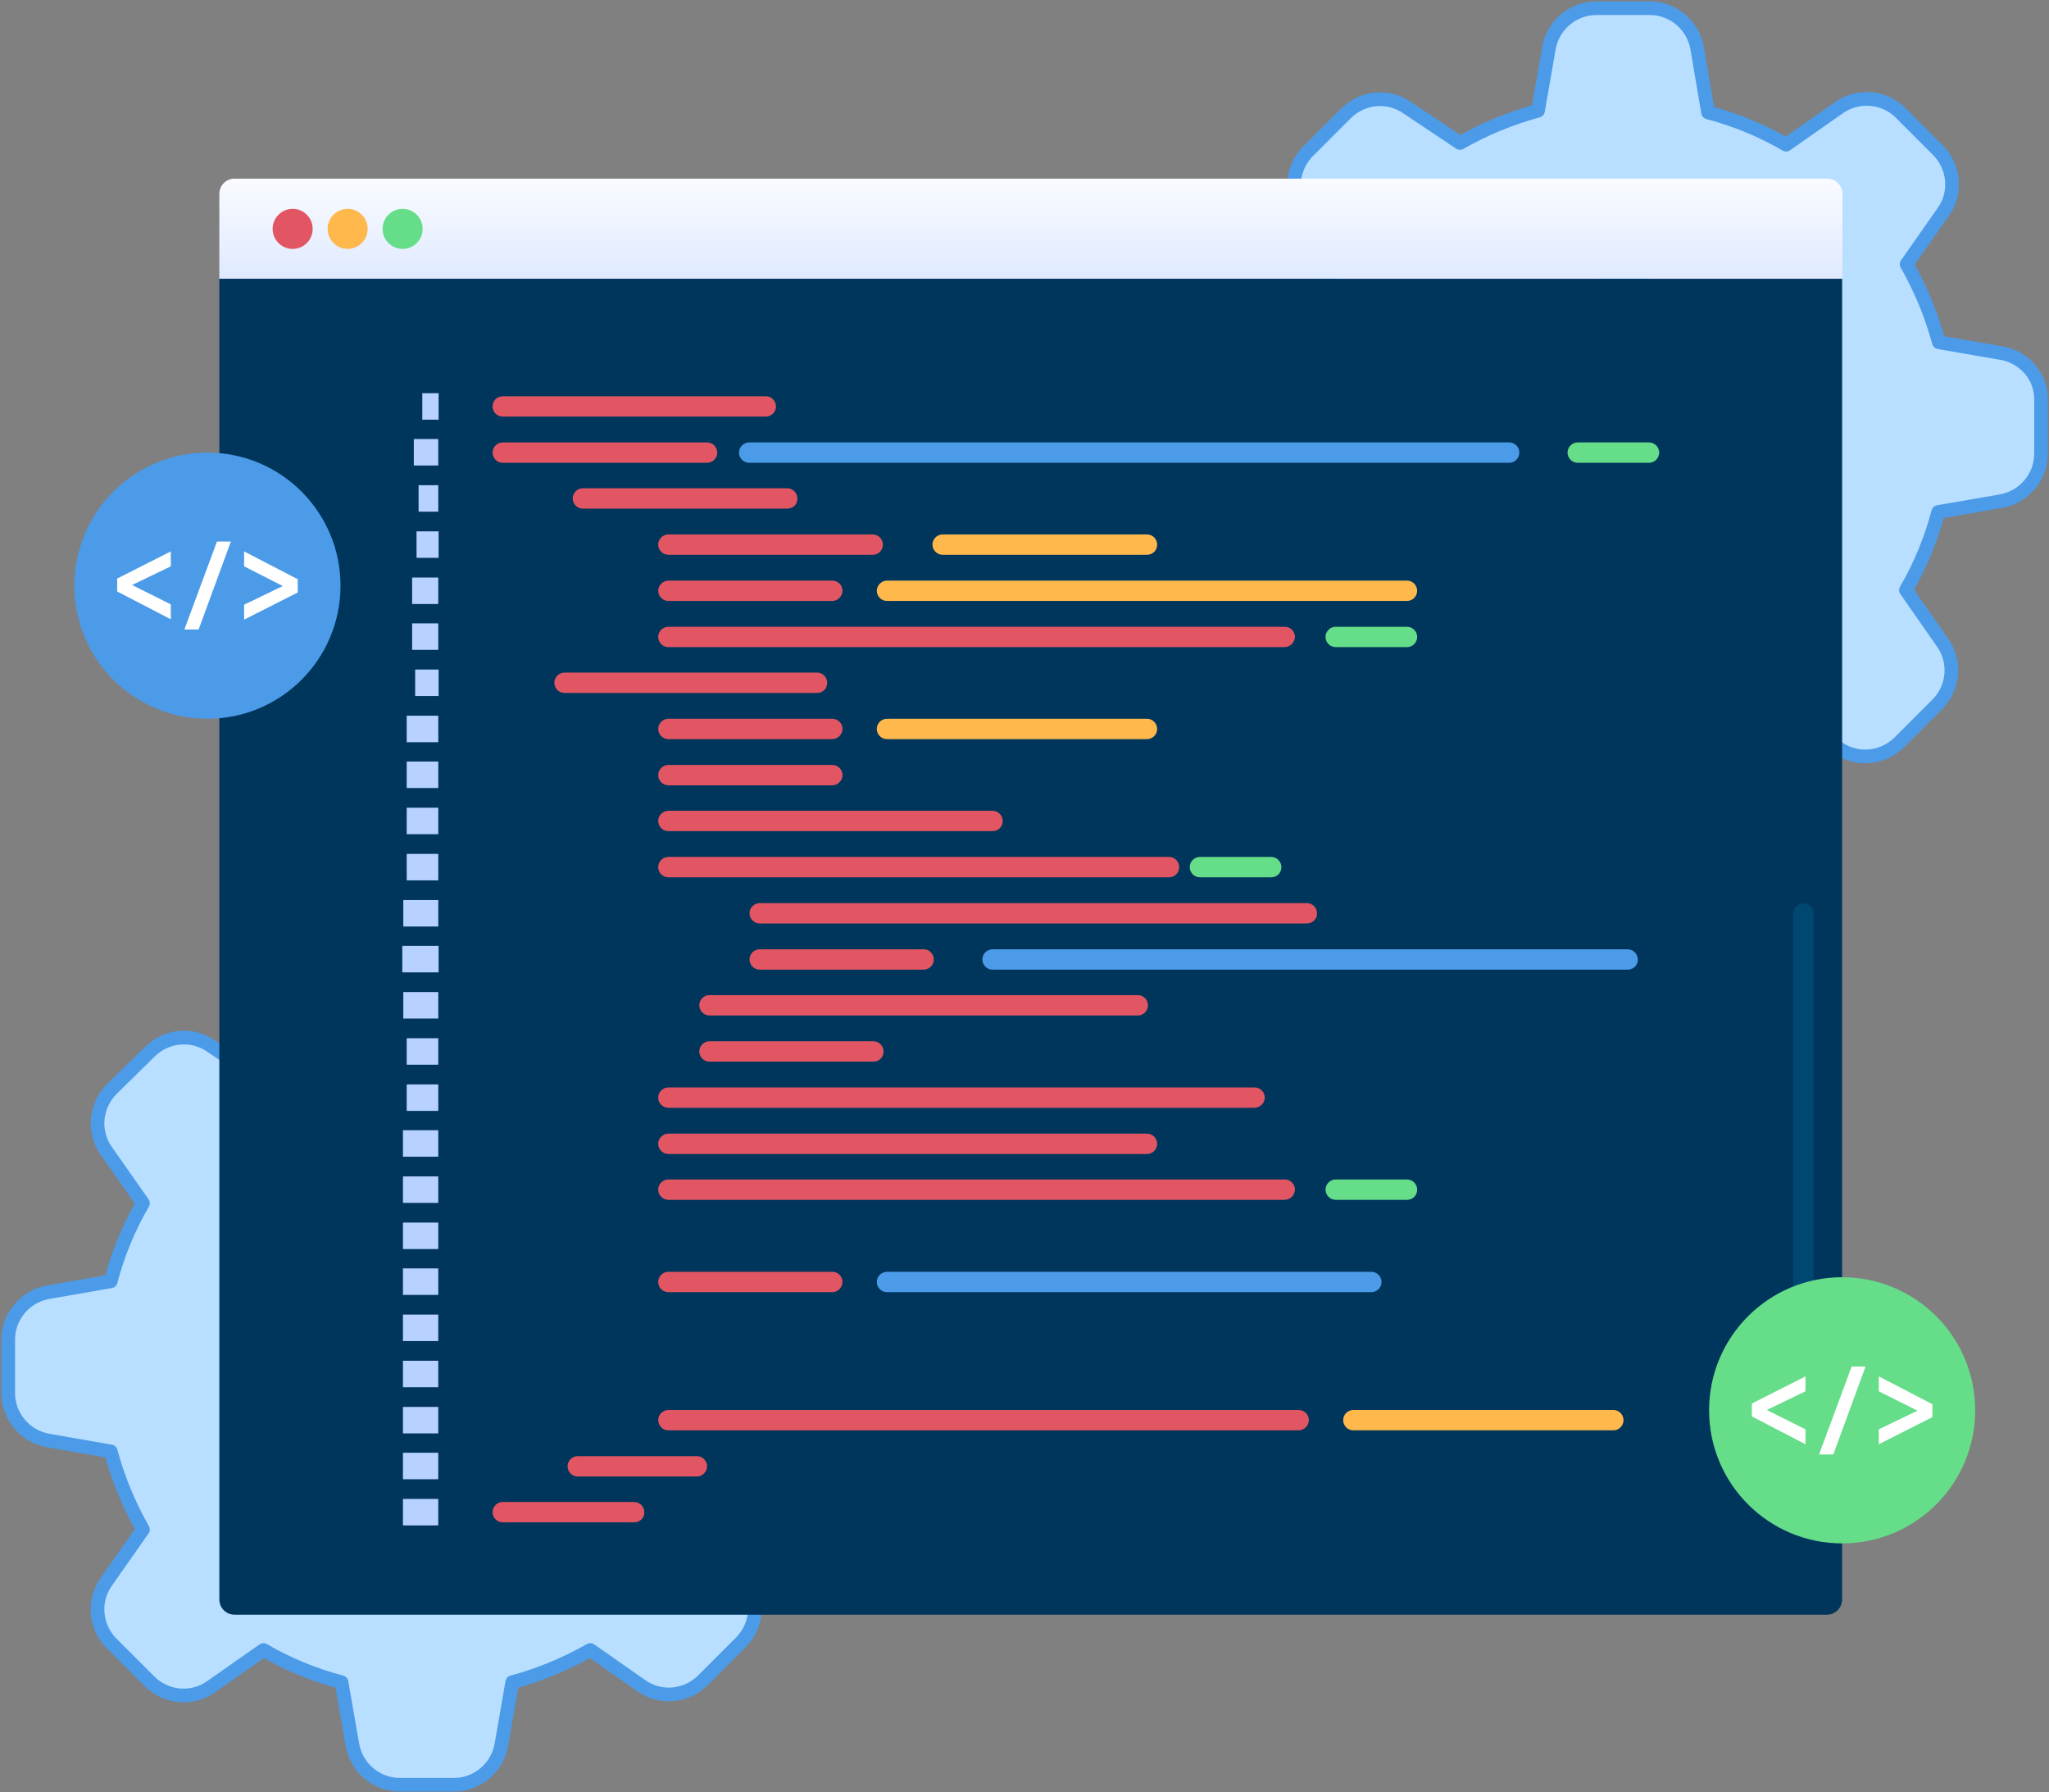 <svg width="749" height="655" viewBox="0 0 749 655" fill="none" xmlns="http://www.w3.org/2000/svg">
<rect x="0" y="0" width="749" height="655" fill="#808080" stroke="none"/>
<path d="M731.696 129.06L708.742 125.09C706.012 115.04 702.042 105.486 696.955 96.553L710.355 77.445C715.318 70.497 714.449 60.943 708.37 54.864L694.597 41.091C688.518 35.136 678.964 34.515 672.016 39.478L652.908 52.878C643.975 47.667 634.297 43.697 624.371 41.091L620.4 17.641C618.912 9.328 611.839 3.124 603.402 3H583.55C574.989 3 567.668 9.204 566.18 17.641L562.209 40.471C552.159 43.2 542.605 47.171 533.672 52.258L514.564 39.478C507.616 34.515 498.062 35.384 491.983 41.463L478.21 55.236C472.13 61.315 471.262 70.869 476.225 77.817L489.625 96.925C484.414 105.858 480.443 115.536 477.838 125.462L455.008 129.433C446.571 130.922 440.367 138.242 440.367 146.803V166.283C440.367 174.844 446.571 182.165 455.008 183.654L477.838 187.624C480.568 197.674 484.538 207.228 489.625 216.161L476.225 235.269C471.262 242.217 472.13 251.771 478.21 257.851L491.983 271.623C498.062 277.703 507.616 278.571 514.564 273.608L533.672 260.208C542.605 265.419 552.283 269.39 562.209 271.995L566.18 294.825C567.668 303.262 574.989 309.466 583.55 309.466H603.278C611.839 309.466 619.16 303.262 620.649 294.825L624.619 271.995C634.669 269.266 644.223 265.295 653.156 260.208L671.768 273.236C678.716 278.199 688.27 277.33 694.349 271.251L708.122 257.478C714.201 251.399 715.07 241.845 710.107 234.897L696.707 215.665C701.918 206.732 705.888 197.054 708.494 187.128L731.448 183.157C739.885 181.668 746.089 174.348 746.089 165.787V146.307C746.337 137.87 740.133 130.549 731.696 129.06ZM593.228 208.593C564.194 208.593 540.744 185.143 540.744 156.109C540.744 127.075 564.194 103.625 593.228 103.625C622.262 103.625 645.712 127.075 645.712 156.109C645.712 156.233 645.712 156.357 645.712 156.357C645.588 185.267 622.137 208.593 593.228 208.593Z" fill="#B8DFFF"/>
<path d="M294.329 472.004L271.375 468.034C268.645 457.984 264.675 448.43 259.588 439.497L272.988 420.389C277.951 413.441 277.082 403.887 271.003 397.807L257.23 384.035C251.151 378.079 241.597 377.459 234.649 382.422L215.541 395.822C206.608 390.611 196.93 386.641 187.004 384.035L183.033 360.585C181.544 352.272 174.472 346.068 166.035 345.944H146.183C137.622 345.944 130.301 352.148 128.812 360.585L124.842 383.415C114.792 386.144 105.238 390.115 96.305 395.202L77.321 382.422C70.373 377.459 60.819 378.328 54.739 384.407L40.843 398.055C34.763 404.135 33.895 413.689 38.858 420.637L52.258 439.745C47.047 448.678 43.076 458.356 40.471 468.282L17.641 472.252C9.204 473.741 3 481.062 3 489.623V509.103C3 517.664 9.204 524.985 17.641 526.473L40.471 530.444C43.2 540.494 47.171 550.048 52.258 558.981L38.858 578.089C33.895 585.037 34.763 594.591 40.843 600.67L54.615 614.443C60.695 620.522 70.249 621.391 77.197 616.428L96.305 603.028C105.238 608.239 114.916 612.209 124.842 614.815L128.812 637.645C130.301 646.082 137.622 652.286 146.183 652.286H165.911C174.472 652.286 181.792 646.082 183.281 637.645L187.252 614.815C197.302 612.085 206.856 608.115 215.789 603.028L234.4 616.056C241.349 621.019 250.902 620.15 256.982 614.071L270.754 600.298C276.834 594.219 277.703 584.665 272.74 577.717L259.34 558.485C264.551 549.551 268.521 539.874 271.127 529.948L294.081 525.977C302.518 524.488 308.722 517.168 308.722 508.607V489.127C308.97 480.814 302.766 473.493 294.329 472.004ZM155.861 551.537C126.827 551.537 103.377 528.086 103.377 499.053C103.377 470.019 126.827 446.569 155.861 446.569C184.894 446.569 208.345 470.019 208.345 499.053C208.345 499.177 208.345 499.301 208.345 499.301C208.221 528.21 184.77 551.537 155.861 551.537Z" fill="#B8DFFF"/>
<path d="M731.696 129.06L708.742 125.09C706.012 115.04 702.042 105.486 696.955 96.553L710.355 77.445C715.318 70.497 714.449 60.943 708.37 54.864L694.597 41.091C688.518 35.136 678.964 34.515 672.016 39.478L652.908 52.878C643.975 47.667 634.297 43.697 624.371 41.091L620.4 17.641C618.912 9.328 611.839 3.124 603.402 3H583.55C574.989 3 567.668 9.204 566.18 17.641L562.209 40.471C552.159 43.2 542.605 47.171 533.672 52.258L514.564 39.478C507.616 34.515 498.062 35.384 491.983 41.463L478.21 55.236C472.13 61.315 471.262 70.869 476.225 77.817L489.625 96.925C484.414 105.858 480.443 115.536 477.838 125.462L455.008 129.433C446.571 130.922 440.367 138.242 440.367 146.803V166.283C440.367 174.844 446.571 182.165 455.008 183.654L477.838 187.624C480.568 197.674 484.538 207.228 489.625 216.161L476.225 235.269C471.262 242.217 472.13 251.771 478.21 257.851L491.983 271.623C498.062 277.703 507.616 278.571 514.564 273.608L533.672 260.208C542.605 265.419 552.283 269.39 562.209 271.995L566.18 294.825C567.668 303.262 574.989 309.466 583.55 309.466H603.278C611.839 309.466 619.16 303.262 620.649 294.825L624.619 271.995C634.669 269.266 644.223 265.295 653.156 260.208L671.768 273.236C678.716 278.199 688.27 277.33 694.349 271.251L708.122 257.478C714.201 251.399 715.07 241.845 710.107 234.897L696.707 215.665C701.918 206.732 705.888 197.054 708.494 187.128L731.448 183.157C739.885 181.668 746.089 174.348 746.089 165.787V146.307C746.337 137.87 740.133 130.549 731.696 129.06ZM593.228 208.593C564.194 208.593 540.744 185.143 540.744 156.109C540.744 127.075 564.194 103.625 593.228 103.625C622.262 103.625 645.712 127.075 645.712 156.109C645.712 156.233 645.712 156.357 645.712 156.357C645.588 185.267 622.137 208.593 593.228 208.593Z" stroke="#4C9BE8" stroke-width="5" stroke-miterlimit="10" stroke-linejoin="round"/>
<path d="M294.329 472.004L271.375 468.034C268.645 457.984 264.675 448.43 259.588 439.497L272.988 420.389C277.951 413.441 277.082 403.887 271.003 397.807L257.23 384.035C251.151 378.079 241.597 377.459 234.649 382.422L215.541 395.822C206.608 390.611 196.93 386.641 187.004 384.035L183.033 360.585C181.544 352.272 174.472 346.068 166.035 345.944H146.183C137.622 345.944 130.301 352.148 128.812 360.585L124.842 383.415C114.792 386.144 105.238 390.115 96.305 395.202L77.321 382.422C70.373 377.459 60.819 378.328 54.739 384.407L40.843 398.055C34.763 404.135 33.895 413.689 38.858 420.637L52.258 439.745C47.047 448.678 43.076 458.356 40.471 468.282L17.641 472.252C9.204 473.741 3 481.062 3 489.623V509.103C3 517.664 9.204 524.985 17.641 526.473L40.471 530.444C43.2 540.494 47.171 550.048 52.258 558.981L38.858 578.089C33.895 585.037 34.763 594.591 40.843 600.67L54.615 614.443C60.695 620.522 70.249 621.391 77.197 616.428L96.305 603.028C105.238 608.239 114.916 612.209 124.842 614.815L128.812 637.645C130.301 646.082 137.622 652.286 146.183 652.286H165.911C174.472 652.286 181.792 646.082 183.281 637.645L187.252 614.815C197.302 612.085 206.856 608.115 215.789 603.028L234.4 616.056C241.349 621.019 250.902 620.15 256.982 614.071L270.754 600.298C276.834 594.219 277.703 584.665 272.74 577.717L259.34 558.485C264.551 549.551 268.521 539.874 271.127 529.948L294.081 525.977C302.518 524.488 308.722 517.168 308.722 508.607V489.127C308.97 480.814 302.766 473.493 294.329 472.004ZM155.861 551.537C126.827 551.537 103.377 528.086 103.377 499.053C103.377 470.019 126.827 446.569 155.861 446.569C184.894 446.569 208.345 470.019 208.345 499.053C208.345 499.177 208.345 499.301 208.345 499.301C208.221 528.21 184.77 551.537 155.861 551.537Z" stroke="#4C9BE8" stroke-width="5" stroke-miterlimit="10" stroke-linejoin="round"/>
<path d="M673.38 101.888H80.176V70.869C80.176 67.767 82.657 65.286 85.759 65.286H667.92C671.022 65.286 673.504 67.767 673.504 70.869V101.888H673.38Z" fill="url(#paint0_linear_402_7139)"/>
<path d="M667.796 590.124H85.759C82.657 590.124 80.176 587.642 80.176 584.541V101.888H673.38V584.417C673.38 587.642 670.898 590.124 667.796 590.124Z" fill="#00355C"/>
<path d="M160.327 143.701H154.371V153.379H160.327V143.701Z" fill="#B8D2FF"/>
<path d="M160.199 160.452H151.266V170.13H160.199V160.452Z" fill="#B8D2FF"/>
<path d="M160.208 177.326H153.012V187.004H160.208V177.326Z" fill="#B8D2FF"/>
<path d="M160.327 194.201H152.262V203.879H160.327V194.201Z" fill="#B8D2FF"/>
<path d="M160.202 211.074H150.648V220.752H160.202V211.074Z" fill="#B8D2FF"/>
<path d="M160.202 227.824H150.648V237.502H160.202V227.824Z" fill="#B8D2FF"/>
<path d="M160.327 244.699H151.766V254.377H160.327V244.699Z" fill="#B8D2FF"/>
<path d="M160.211 261.573H148.672V271.251H160.211V261.573Z" fill="#B8D2FF"/>
<path d="M160.211 278.323H148.672V288.001H160.211V278.323Z" fill="#B8D2FF"/>
<path d="M160.211 295.197H148.672V304.875H160.211V295.197Z" fill="#B8D2FF"/>
<path d="M160.211 312.072H148.672V321.75H160.211V312.072Z" fill="#B8D2FF"/>
<path d="M160.206 328.945H147.426V338.623H160.206V328.945Z" fill="#B8D2FF"/>
<path d="M160.331 345.696H147.055V355.374H160.331V345.696Z" fill="#B8D2FF"/>
<path d="M160.206 362.57H147.426V372.248H160.206V362.57Z" fill="#B8D2FF"/>
<path d="M160.211 379.444H148.672V389.122H160.211V379.444Z" fill="#B8D2FF"/>
<path d="M160.211 396.319H148.672V405.997H160.211V396.319Z" fill="#B8D2FF"/>
<path d="M160.201 413.068H147.297V422.746H160.201V413.068Z" fill="#B8D2FF"/>
<path d="M160.201 429.943H147.297V439.621H160.201V429.943Z" fill="#B8D2FF"/>
<path d="M160.201 446.818H147.297V456.496H160.201V446.818Z" fill="#B8D2FF"/>
<path d="M160.201 463.566H147.297V473.244H160.201V463.566Z" fill="#B8D2FF"/>
<path d="M160.197 480.443H147.293V490.121H160.197V480.443Z" fill="#B8D2FF"/>
<path d="M160.197 497.316H147.293V506.994H160.197V497.316Z" fill="#B8D2FF"/>
<path d="M160.197 514.189H147.293V523.867H160.197V514.189Z" fill="#B8D2FF"/>
<path d="M160.197 530.94H147.293V540.618H160.197V530.94Z" fill="#B8D2FF"/>
<path d="M160.197 547.815H147.293V557.493H160.197V547.815Z" fill="#B8D2FF"/>
<path d="M279.939 152.263H183.781C181.672 152.263 180.059 150.526 180.059 148.541C180.059 146.431 181.796 144.818 183.781 144.818H279.939C282.048 144.818 283.661 146.555 283.661 148.541C283.661 150.526 282.048 152.263 279.939 152.263Z" fill="#E25663"/>
<path d="M258.474 169.137H183.781C181.672 169.137 180.059 167.4 180.059 165.415C180.059 163.305 181.796 161.692 183.781 161.692H258.474C260.583 161.692 262.196 163.429 262.196 165.415C262.196 167.4 260.583 169.137 258.474 169.137Z" fill="#E25663"/>
<path d="M287.755 185.887H213.062C210.953 185.887 209.34 184.15 209.34 182.165C209.34 180.056 211.077 178.443 213.062 178.443H287.755C289.865 178.443 291.478 180.18 291.478 182.165C291.602 184.274 289.865 185.887 287.755 185.887Z" fill="#E25663"/>
<path d="M319.021 202.761H244.328C242.218 202.761 240.605 201.024 240.605 199.039C240.605 196.93 242.343 195.317 244.328 195.317H319.021C321.13 195.317 322.743 197.054 322.743 199.039C322.743 201.148 321.13 202.761 319.021 202.761Z" fill="#E25663"/>
<path d="M419.275 202.761H344.582C342.472 202.761 340.859 201.024 340.859 199.039C340.859 196.93 342.596 195.317 344.582 195.317H419.275C421.384 195.317 422.997 197.054 422.997 199.039C422.997 201.148 421.384 202.761 419.275 202.761Z" fill="#FFB84C"/>
<path d="M514.313 219.636H324.23C322.121 219.636 320.508 217.899 320.508 215.914C320.508 213.928 322.245 212.191 324.23 212.191H514.313C516.423 212.191 518.036 213.928 518.036 215.914C518.036 217.899 516.423 219.636 514.313 219.636Z" fill="#FFB84C"/>
<path d="M304.256 219.636H244.328C242.218 219.636 240.605 217.899 240.605 215.914C240.605 213.928 242.343 212.191 244.328 212.191H304.256C306.365 212.191 307.978 213.928 307.978 215.914C307.978 217.899 306.241 219.636 304.256 219.636Z" fill="#E25663"/>
<path d="M419.272 270.134H324.23C322.121 270.134 320.508 268.397 320.508 266.412C320.508 264.302 322.245 262.689 324.23 262.689H419.272C421.381 262.689 422.994 264.427 422.994 266.412C422.994 268.397 421.381 270.134 419.272 270.134Z" fill="#FFB84C"/>
<path d="M304.256 270.134H244.328C242.218 270.134 240.605 268.397 240.605 266.412C240.605 264.302 242.343 262.689 244.328 262.689H304.256C306.365 262.689 307.978 264.427 307.978 266.412C307.978 268.397 306.241 270.134 304.256 270.134Z" fill="#E25663"/>
<path d="M304.256 287.008H244.328C242.218 287.008 240.605 285.271 240.605 283.286C240.605 281.177 242.343 279.564 244.328 279.564H304.256C306.365 279.564 307.978 281.301 307.978 283.286C307.978 285.271 306.241 287.008 304.256 287.008Z" fill="#E25663"/>
<path d="M362.82 303.759H244.328C242.218 303.759 240.605 302.022 240.605 300.037C240.605 297.927 242.343 296.314 244.328 296.314H362.82C364.929 296.314 366.542 298.052 366.542 300.037C366.542 302.146 364.929 303.759 362.82 303.759Z" fill="#E25663"/>
<path d="M427.339 320.633H244.328C242.218 320.633 240.605 318.896 240.605 316.911C240.605 314.801 242.343 313.188 244.328 313.188H427.339C429.448 313.188 431.061 314.926 431.061 316.911C431.061 319.02 429.324 320.633 427.339 320.633Z" fill="#E25663"/>
<path d="M477.716 337.507H277.707C275.597 337.507 273.984 335.77 273.984 333.785C273.984 331.675 275.721 330.062 277.707 330.062H477.716C479.825 330.062 481.438 331.8 481.438 333.785C481.562 335.77 479.825 337.507 477.716 337.507Z" fill="#E25663"/>
<path d="M337.635 354.381H277.707C275.597 354.381 273.984 352.644 273.984 350.659C273.984 348.55 275.721 346.937 277.707 346.937H337.635C339.744 346.937 341.357 348.674 341.357 350.659C341.357 352.644 339.744 354.381 337.635 354.381Z" fill="#E25663"/>
<path d="M415.922 371.131H259.339C257.23 371.131 255.617 369.394 255.617 367.409C255.617 365.3 257.354 363.687 259.339 363.687H415.922C418.032 363.687 419.645 365.424 419.645 367.409C419.645 369.518 417.908 371.131 415.922 371.131Z" fill="#E25663"/>
<path d="M319.268 388.006H259.339C257.23 388.006 255.617 386.268 255.617 384.283C255.617 382.174 257.354 380.561 259.339 380.561H319.268C321.377 380.561 322.99 382.298 322.99 384.283C322.99 386.393 321.377 388.006 319.268 388.006Z" fill="#E25663"/>
<path d="M304.256 472.253H244.328C242.218 472.253 240.605 470.516 240.605 468.531C240.605 466.422 242.343 464.809 244.328 464.809H304.256C306.365 464.809 307.978 466.546 307.978 468.531C307.978 470.516 306.241 472.253 304.256 472.253Z" fill="#E25663"/>
<path d="M458.482 404.88H244.328C242.218 404.88 240.605 403.143 240.605 401.158C240.605 399.049 242.343 397.436 244.328 397.436H458.606C460.715 397.436 462.328 399.173 462.328 401.158C462.328 403.143 460.591 404.88 458.482 404.88Z" fill="#E25663"/>
<path d="M419.274 421.754H244.328C242.218 421.754 240.605 420.017 240.605 418.032C240.605 415.923 242.343 414.31 244.328 414.31H419.274C421.383 414.31 422.996 416.047 422.996 418.032C422.996 420.017 421.383 421.754 419.274 421.754Z" fill="#E25663"/>
<path d="M589.752 522.751H494.711C492.601 522.751 490.988 521.014 490.988 519.029C490.988 516.92 492.725 515.307 494.711 515.307H589.752C591.862 515.307 593.474 517.044 593.474 519.029C593.474 521.014 591.862 522.751 589.752 522.751Z" fill="#FFB84C"/>
<path d="M474.736 522.751H244.328C242.218 522.751 240.605 521.014 240.605 519.029C240.605 516.92 242.343 515.307 244.328 515.307H474.736C476.845 515.307 478.458 517.044 478.458 519.029C478.458 521.014 476.721 522.751 474.736 522.751Z" fill="#E25663"/>
<path d="M254.749 539.625H211.199C209.09 539.625 207.477 537.888 207.477 535.903C207.477 533.794 209.214 532.181 211.199 532.181H254.749C256.859 532.181 258.472 533.918 258.472 535.903C258.472 537.888 256.734 539.625 254.749 539.625Z" fill="#E25663"/>
<path d="M231.798 556.375H183.781C181.672 556.375 180.059 554.638 180.059 552.653C180.059 550.544 181.796 548.931 183.781 548.931H231.798C233.907 548.931 235.52 550.668 235.52 552.653C235.644 554.762 233.907 556.375 231.798 556.375Z" fill="#E25663"/>
<path d="M469.524 236.509H244.328C242.218 236.509 240.605 234.772 240.605 232.787C240.605 230.678 242.343 229.065 244.328 229.065H469.648C471.758 229.065 473.371 230.802 473.371 232.787C473.247 234.772 471.634 236.509 469.524 236.509Z" fill="#E25663"/>
<path d="M298.671 253.259H206.359C204.25 253.259 202.637 251.522 202.637 249.537C202.637 247.428 204.374 245.815 206.359 245.815H298.671C300.78 245.815 302.393 247.552 302.393 249.537C302.393 251.646 300.78 253.259 298.671 253.259Z" fill="#E25663"/>
<path d="M602.782 169.137H576.726C574.617 169.137 573.004 167.4 573.004 165.415C573.004 163.305 574.741 161.692 576.726 161.692H602.782C604.891 161.692 606.504 163.429 606.504 165.415C606.504 167.4 604.891 169.137 602.782 169.137Z" fill="#65DD89"/>
<path d="M514.317 236.509H488.261C486.152 236.509 484.539 234.772 484.539 232.787C484.539 230.678 486.276 229.065 488.261 229.065H514.317C516.426 229.065 518.039 230.802 518.039 232.787C518.039 234.772 516.426 236.509 514.317 236.509Z" fill="#65DD89"/>
<path d="M464.684 320.633H438.629C436.519 320.633 434.906 318.896 434.906 316.911C434.906 314.801 436.643 313.188 438.629 313.188H464.684C466.794 313.188 468.407 314.926 468.407 316.911C468.407 319.02 466.794 320.633 464.684 320.633Z" fill="#65DD89"/>
<path d="M469.524 438.505H244.328C242.218 438.505 240.605 436.768 240.605 434.782C240.605 432.673 242.343 431.06 244.328 431.06H469.648C471.758 431.06 473.371 432.797 473.371 434.782C473.247 436.892 471.634 438.505 469.524 438.505Z" fill="#E25663"/>
<path d="M514.317 438.505H488.261C486.152 438.505 484.539 436.768 484.539 434.782C484.539 432.673 486.276 431.06 488.261 431.06H514.317C516.426 431.06 518.039 432.797 518.039 434.782C518.039 436.892 516.426 438.505 514.317 438.505Z" fill="#65DD89"/>
<path d="M551.664 169.137H273.859C271.75 169.137 270.137 167.4 270.137 165.415C270.137 163.305 271.874 161.692 273.859 161.692H551.664C553.773 161.692 555.386 163.429 555.386 165.415C555.386 167.4 553.773 169.137 551.664 169.137Z" fill="#4C9BE8"/>
<path d="M595.089 354.381H362.82C360.711 354.381 359.098 352.644 359.098 350.659C359.098 348.55 360.835 346.937 362.82 346.937H594.965C597.074 346.937 598.687 348.674 598.687 350.659C598.811 352.644 597.074 354.381 595.089 354.381Z" fill="#4C9BE8"/>
<path d="M501.286 472.253H324.23C322.121 472.253 320.508 470.516 320.508 468.531C320.508 466.422 322.245 464.809 324.23 464.809H501.286C503.395 464.809 505.008 466.546 505.008 468.531C505.008 470.516 503.395 472.253 501.286 472.253Z" fill="#4C9BE8"/>
<path d="M659.234 515.431C657.125 515.431 655.512 513.818 655.512 511.709V333.909C655.512 331.8 657.125 330.187 659.234 330.187C661.343 330.187 662.956 331.8 662.956 333.909V511.709C662.956 513.694 661.219 515.431 659.234 515.431Z" fill="#004772"/>
<path d="M106.977 90.969C111.02 90.969 114.297 87.692 114.297 83.649C114.297 79.606 111.02 76.328 106.977 76.328C102.934 76.328 99.656 79.606 99.656 83.649C99.656 87.692 102.934 90.969 106.977 90.969Z" fill="#E25663"/>
<path d="M127.074 90.969C131.117 90.969 134.395 87.692 134.395 83.649C134.395 79.606 131.117 76.328 127.074 76.328C123.031 76.328 119.754 79.606 119.754 83.649C119.754 87.692 123.031 90.969 127.074 90.969Z" fill="#FFB84C"/>
<path d="M147.176 90.969C151.219 90.969 154.496 87.692 154.496 83.649C154.496 79.606 151.219 76.328 147.176 76.328C143.133 76.328 139.855 79.606 139.855 83.649C139.855 87.692 143.133 90.969 147.176 90.969Z" fill="#65DD89"/>
<path d="M75.833 262.69C102.695 262.69 124.47 240.914 124.47 214.052C124.47 187.19 102.695 165.415 75.833 165.415C48.971 165.415 27.195 187.19 27.195 214.052C27.195 240.914 48.971 262.69 75.833 262.69Z" fill="#4C9BE8"/>
<path d="M67.398 230.058L79.31 197.922H84.397L72.61 230.058H67.398Z" fill="white"/>
<path d="M42.832 211.447L62.436 201.521V206.98L48.291 213.804L62.436 220.876V226.336L42.832 216.161V211.447Z" fill="white"/>
<path d="M108.838 216.534L89.234 226.46V221L103.379 214.176L89.234 206.98V201.521L108.838 211.695V216.534Z" fill="white"/>
<path d="M673.384 564.068C700.245 564.068 722.021 542.292 722.021 515.431C722.021 488.569 700.245 466.793 673.384 466.793C646.522 466.793 624.746 488.569 624.746 515.431C624.746 542.292 646.522 564.068 673.384 564.068Z" fill="#65DD89"/>
<path d="M664.949 531.56L676.86 499.425H681.948L670.16 531.56H664.949Z" fill="white"/>
<path d="M640.379 512.949L659.983 503.023V508.483L645.838 515.307L659.983 522.379V527.838L640.379 517.664V512.949Z" fill="white"/>
<path d="M706.385 517.912L686.781 527.838V522.379L700.926 515.555L686.781 508.483V503.023L706.385 513.198V517.912Z" fill="white"/>
<defs>
<linearGradient id="paint0_linear_402_7139" x1="376.755" y1="57.396" x2="376.755" y2="100.984" gradientUnits="userSpaceOnUse">
<stop stop-color="white"/>
<stop offset="1" stop-color="#E0EAFF"/>
</linearGradient>
</defs>
</svg>
